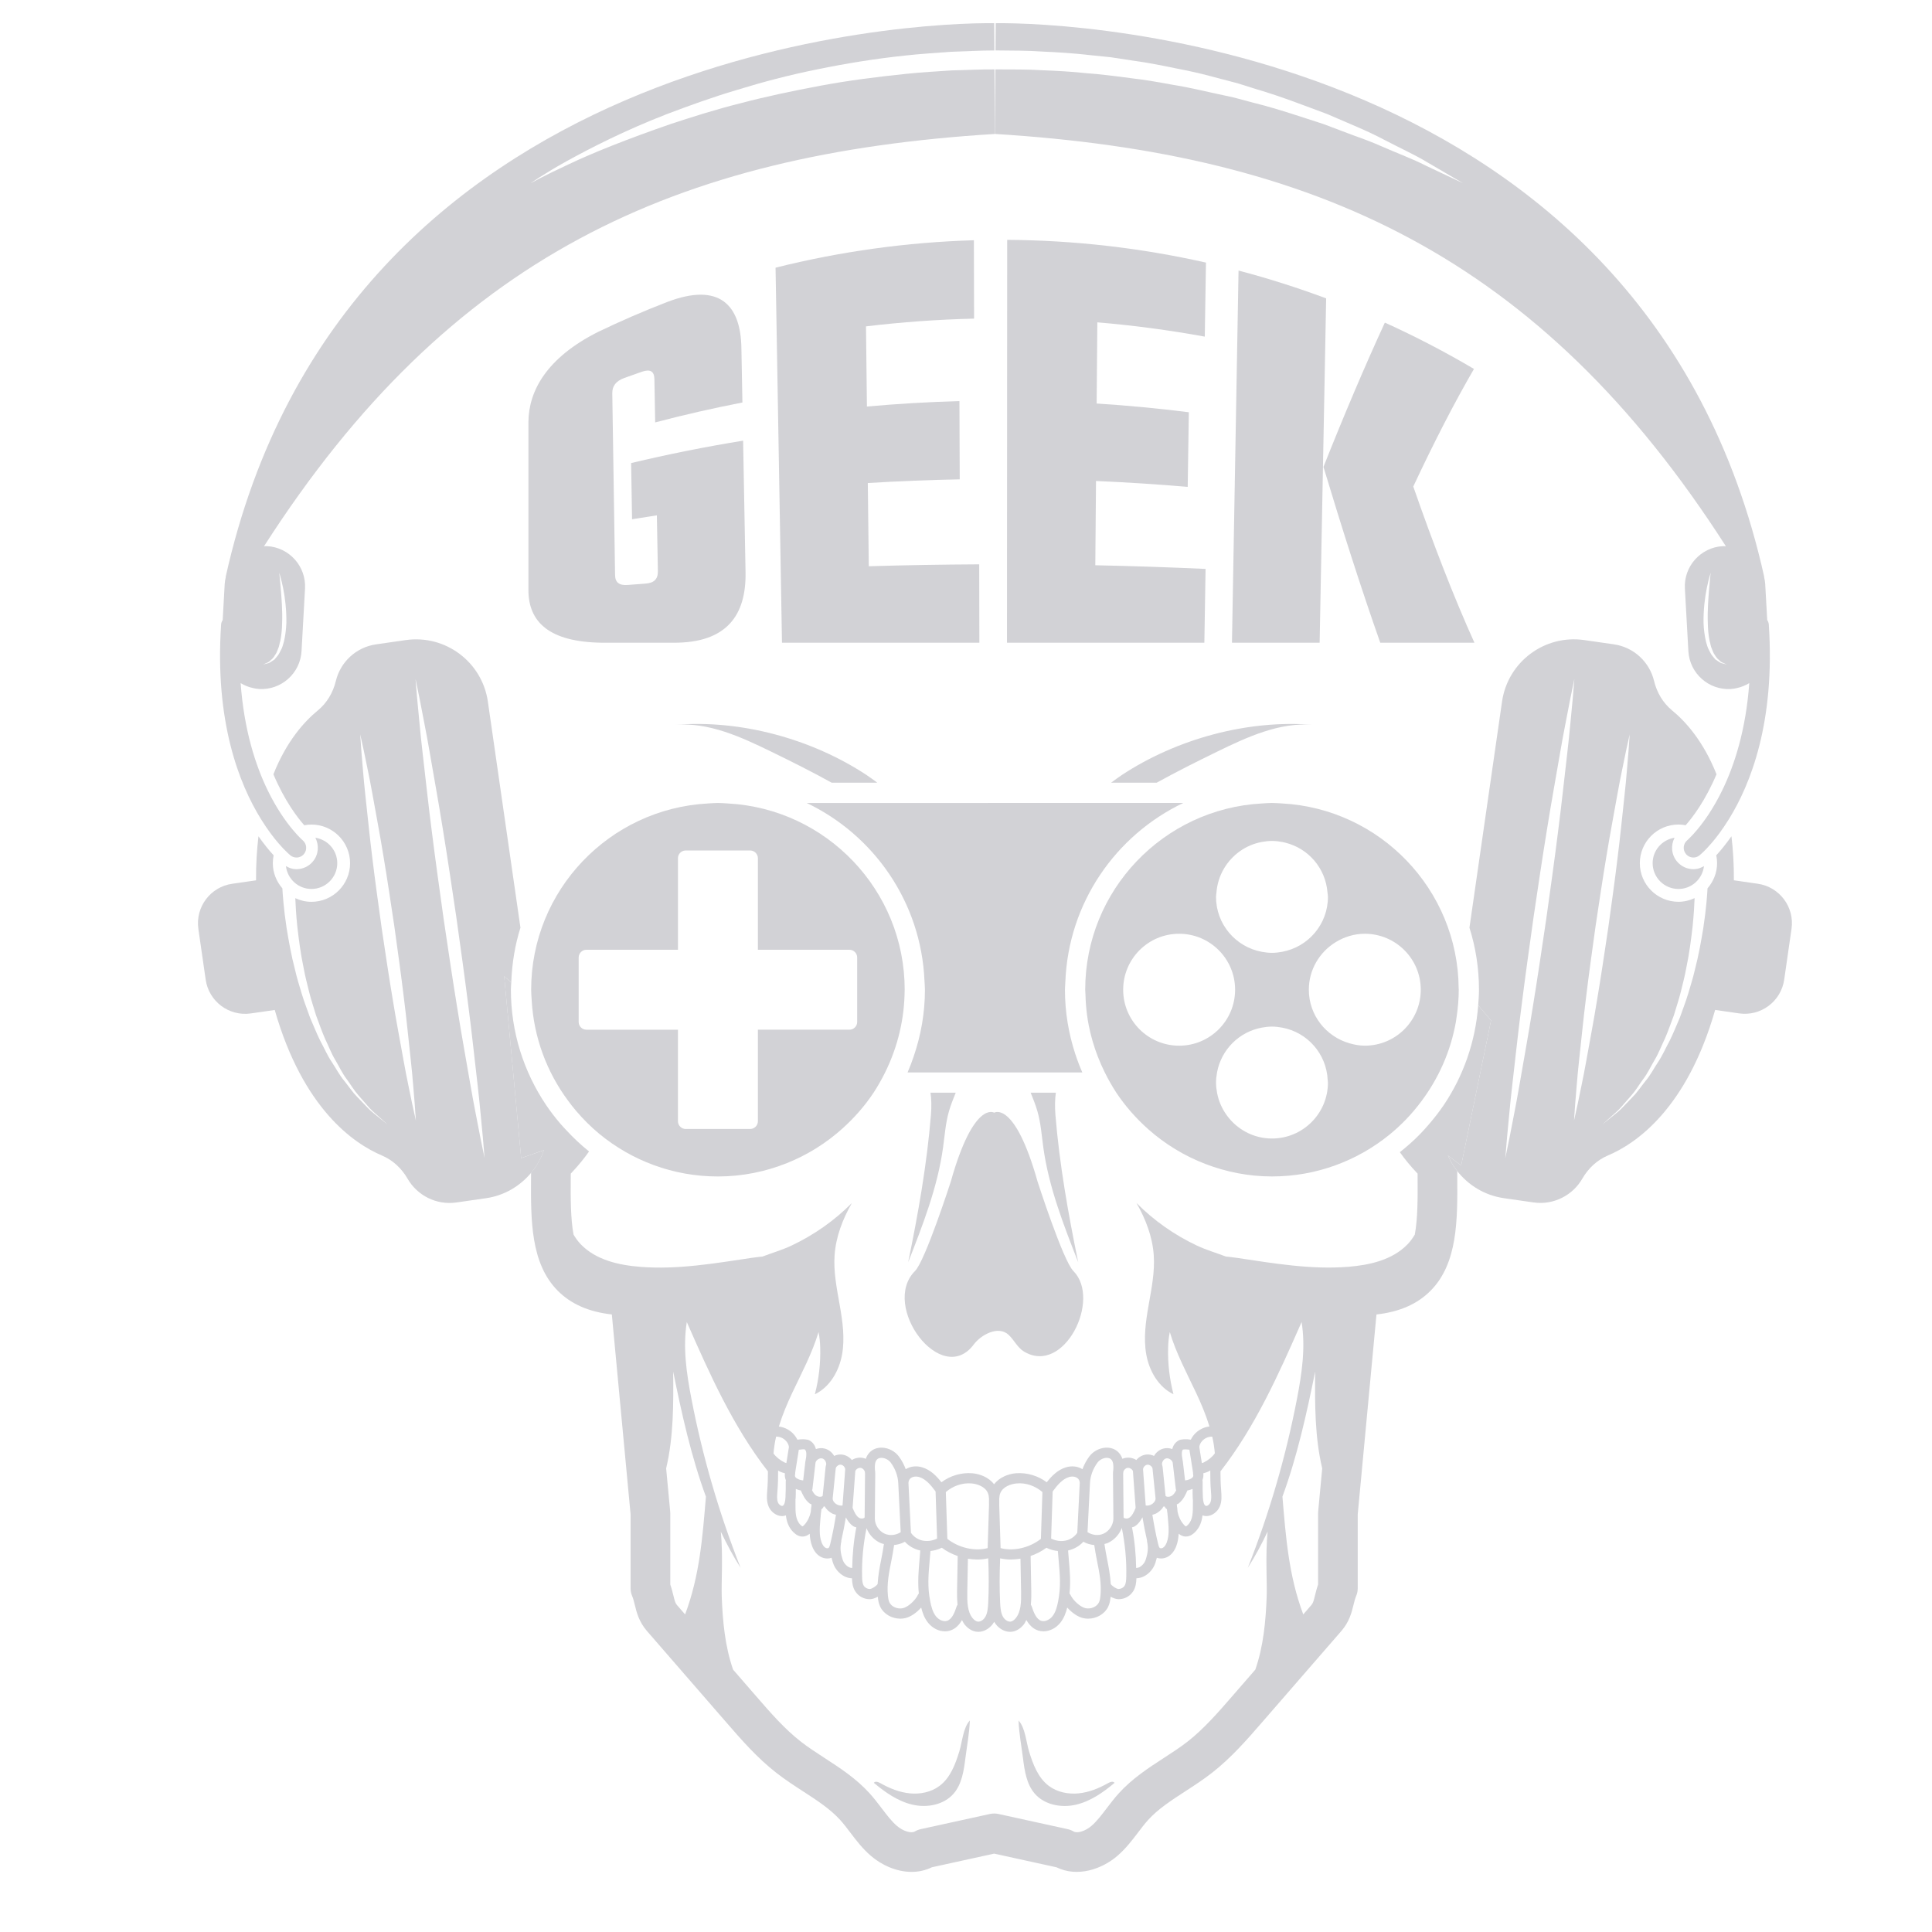 <?xml version="1.0" encoding="iso-8859-1"?>
<!-- Generator: Adobe Illustrator 24.0.1, SVG Export Plug-In . SVG Version: 6.00 Build 0)  -->
<svg version="1.1" id="objects" xmlns="http://www.w3.org/2000/svg" xmlns:xlink="http://www.w3.org/1999/xlink" x="0px" y="0px"
	 viewBox="0 0 150 150" style="enable-background:new 0 0 150 150;" xml:space="preserve">
<g>
	<g>
		<path style="fill:#D2D2D6;" d="M40.465,89.916l-1.32-14.123l0.551,0.486c0.051-1.475,0.286-2.904,0.711-4.253l-2.529-17.553
			c-0.444-3.082-3.303-5.221-6.385-4.776l-2.298,0.331c-1.567,0.226-2.769,1.388-3.119,2.839c-0.218,0.902-0.689,1.708-1.406,2.296
			c-1.021,0.838-2.42,2.367-3.443,4.955c0.866,2.041,1.84,3.33,2.398,3.957c0.181-0.034,0.366-0.056,0.556-0.056
			c1.653,0,2.999,1.345,2.999,2.999c0,1.654-1.345,2.999-2.999,2.999c-0.449,0-0.871-0.106-1.254-0.284
			c0.02,0.55,0.064,1.308,0.158,2.222c0.112,0.951,0.247,2.065,0.497,3.24c0.105,0.592,0.265,1.191,0.415,1.804
			c0.149,0.613,0.361,1.217,0.541,1.834c0.228,0.597,0.433,1.207,0.685,1.785c0.276,0.566,0.492,1.155,0.803,1.67
			c0.308,0.515,0.549,1.052,0.887,1.49c0.326,0.444,0.591,0.901,0.914,1.259c0.318,0.364,0.609,0.698,0.867,0.994
			c0.268,0.286,0.54,0.497,0.745,0.692c0.421,0.378,0.662,0.594,0.662,0.594s-0.251-0.204-0.69-0.561
			c-0.214-0.184-0.499-0.384-0.782-0.659c-0.274-0.285-0.583-0.607-0.921-0.959c-0.344-0.347-0.633-0.793-0.985-1.228
			c-0.364-0.429-0.633-0.958-0.972-1.467c-0.341-0.51-0.588-1.093-0.897-1.657c-0.284-0.576-0.522-1.184-0.784-1.783
			c-0.212-0.616-0.458-1.224-0.64-1.84c-0.183-0.616-0.376-1.22-0.511-1.817c-0.312-1.186-0.505-2.314-0.666-3.282
			c-0.234-1.535-0.308-2.68-0.329-3.092c-0.456-0.526-0.742-1.204-0.742-1.953c0-0.209,0.022-0.413,0.063-0.611
			c-0.324-0.35-0.735-0.848-1.178-1.477c-0.124,1.044-0.197,2.173-0.188,3.418l-1.856,0.268c-1.692,0.244-2.866,1.813-2.622,3.505
			l0.568,3.939c0.244,1.692,1.813,2.866,3.505,2.622l1.856-0.268c2.201,7.689,6.148,10.376,8.318,11.296
			c0.854,0.362,1.533,1.002,1.997,1.806c0.746,1.293,2.226,2.069,3.794,1.843l2.298-0.331c1.429-0.206,2.639-0.945,3.499-1.97
			c0.435-0.519,0.769-1.112,0.996-1.757l-0.62,0.216L40.465,89.916z M32.007,85.724c-0.158-0.814-0.424-1.971-0.671-3.37
			c-0.246-1.399-0.566-3.027-0.848-4.779c-0.295-1.751-0.572-3.624-0.852-5.496c-0.26-1.875-0.522-3.75-0.734-5.513
			c-0.222-1.761-0.376-3.413-0.536-4.824c-0.158-1.412-0.23-2.597-0.309-3.422c-0.058-0.829-0.09-1.302-0.09-1.302
			s0.102,0.463,0.281,1.275c0.158,0.814,0.423,1.971,0.67,3.37c0.246,1.399,0.564,3.027,0.848,4.779
			c0.295,1.751,0.572,3.624,0.853,5.496c0.26,1.875,0.523,3.75,0.735,5.513c0.224,1.761,0.376,3.413,0.536,4.824
			c0.159,1.412,0.23,2.597,0.308,3.422c0.057,0.829,0.09,1.302,0.09,1.302S32.186,86.535,32.007,85.724z M37.297,88.331
			c-0.186-1.012-0.493-2.451-0.789-4.188c-0.294-1.738-0.672-3.76-1.015-5.936c-0.356-2.174-0.698-4.498-1.043-6.822
			c-0.325-2.327-0.652-4.653-0.925-6.839c-0.283-2.184-0.494-4.231-0.702-5.981c-0.207-1.75-0.32-3.218-0.427-4.241
			c-0.086-1.026-0.135-1.612-0.135-1.612s0.118,0.576,0.326,1.585c0.186,1.012,0.492,2.451,0.788,4.188
			c0.295,1.738,0.67,3.761,1.015,5.936c0.356,2.174,0.698,4.498,1.044,6.822c0.325,2.327,0.654,4.653,0.926,6.839
			c0.285,2.184,0.494,4.231,0.702,5.981c0.207,1.75,0.319,3.218,0.426,4.241c0.086,1.026,0.135,1.612,0.135,1.612
			S37.505,89.339,37.297,88.331z"/>
		<path style="fill:#D2D2D6;" d="M23.017,67.483c-0.036,0-0.073-0.001-0.11-0.004c-0.254-0.017-0.489-0.109-0.707-0.235
			c0.115,0.996,0.954,1.775,1.981,1.775c1.105,0,2.004-0.899,2.004-2.004c0-1.002-0.741-1.826-1.702-1.973
			c0.304,0.577,0.255,1.305-0.184,1.836C23.983,67.263,23.51,67.483,23.017,67.483z"/>
		<path style="fill:#D2D2D6;" d="M73.9,5.465c-1.163,0.083-2.326,0.14-3.473,0.261c-2.294,0.235-4.55,0.52-6.712,0.926
			c-2.162,0.404-4.246,0.843-6.199,1.358c-1.961,0.49-3.782,1.073-5.459,1.624c-3.336,1.153-6.08,2.248-7.945,3.141
			c-1.877,0.867-2.91,1.449-2.91,1.449s0.965-0.692,2.781-1.703c1.817-1.002,4.463-2.37,7.792-3.663
			c1.669-0.629,3.487-1.297,5.451-1.878c1.957-0.603,4.049-1.158,6.243-1.598c2.191-0.451,4.477-0.824,6.816-1.07
			c1.168-0.132,2.353-0.199,3.539-0.292c1.124-0.03,2.251-0.104,3.38-0.102l-0.015-2.117C71.127,1.72,26.682,3.547,17.52,44.795
			l0.011,0.008c-0.042,0.177-0.075,0.357-0.086,0.544l-0.09,1.624l-0.03,0.535l-0.035,0.63c-0.066,0.105-0.115,0.219-0.123,0.346
			c-0.506,7.574,1.411,12.398,3.097,15.117c0.498,0.804,0.971,1.425,1.36,1.874c0.128,0.147,0.245,0.278,0.351,0.39
			c0.15,0.157,0.271,0.277,0.366,0.364c0.102,0.094,0.181,0.164,0.204,0.182c0.122,0.099,0.267,0.157,0.422,0.167h0.001
			c0.244,0.017,0.477-0.083,0.633-0.273c0.263-0.319,0.218-0.797-0.102-1.064c-0.004-0.003-0.034-0.029-0.081-0.074
			c-0.074-0.069-0.204-0.198-0.363-0.371c-0.099-0.107-0.209-0.234-0.333-0.382c-0.523-0.625-1.236-1.614-1.929-3.031
			c-0.952-1.949-1.844-4.697-2.11-8.344c0.151,0.092,0.309,0.17,0.476,0.235c0.152,0.06,0.308,0.111,0.471,0.146
			c0.16,0.035,0.321,0.068,0.489,0.077c1.722,0.096,3.196-1.222,3.292-2.944l0.271-4.857c0.096-1.722-1.222-3.196-2.945-3.292
			c-0.082-0.004-0.16,0.009-0.241,0.011C34.943,19.89,52.437,11.931,77.248,10.4l-0.035-5.011C76.107,5.378,75.002,5.444,73.9,5.465
			z M20.734,51.455c0.103-0.03,0.201-0.111,0.303-0.216c0.115-0.088,0.218-0.209,0.306-0.365c0.111-0.137,0.178-0.318,0.249-0.508
			c0.089-0.181,0.104-0.405,0.172-0.615c0.089-0.438,0.133-0.917,0.139-1.4c0.037-0.965-0.048-1.938-0.106-2.668
			c-0.059-0.731-0.118-1.22-0.118-1.22s0.153,0.469,0.302,1.193c0.148,0.724,0.268,1.708,0.253,2.704
			c-0.02,0.497-0.081,0.995-0.189,1.455c-0.074,0.226-0.114,0.452-0.229,0.644c-0.096,0.198-0.186,0.383-0.322,0.525
			c-0.061,0.074-0.119,0.144-0.175,0.212c-0.074,0.049-0.143,0.095-0.209,0.138c-0.126,0.092-0.241,0.157-0.354,0.172
			c-0.209,0.056-0.328,0.088-0.328,0.088S20.54,51.544,20.734,51.455z"/>
		<path style="fill:#D2D2D6;" d="M136.473,68.614l-1.856-0.268c0.009-1.245-0.063-2.374-0.188-3.418
			c-0.443,0.629-0.854,1.127-1.178,1.477c0.041,0.197,0.063,0.401,0.063,0.611c0,0.749-0.286,1.427-0.742,1.953
			c-0.021,0.412-0.094,1.556-0.329,3.092c-0.161,0.968-0.354,2.097-0.666,3.282c-0.136,0.597-0.328,1.202-0.511,1.817
			c-0.182,0.616-0.428,1.224-0.64,1.84c-0.262,0.599-0.5,1.207-0.784,1.783c-0.309,0.564-0.556,1.147-0.897,1.657
			c-0.339,0.509-0.608,1.038-0.972,1.467c-0.352,0.435-0.64,0.881-0.985,1.228c-0.337,0.351-0.647,0.673-0.921,0.959
			c-0.283,0.275-0.568,0.475-0.782,0.659c-0.439,0.357-0.69,0.561-0.69,0.561s0.241-0.216,0.662-0.594
			c0.205-0.194,0.477-0.405,0.745-0.692c0.258-0.296,0.549-0.63,0.867-0.994c0.323-0.358,0.588-0.816,0.914-1.259
			c0.338-0.438,0.579-0.975,0.887-1.49c0.311-0.515,0.527-1.104,0.803-1.67c0.252-0.578,0.456-1.188,0.685-1.785
			c0.179-0.616,0.392-1.221,0.541-1.834c0.15-0.613,0.31-1.211,0.415-1.804c0.25-1.174,0.385-2.288,0.497-3.24
			c0.094-0.914,0.137-1.672,0.158-2.222c-0.383,0.178-0.805,0.284-1.254,0.284c-1.653,0-2.999-1.345-2.999-2.999
			c0-1.653,1.345-2.999,2.999-2.999c0.19,0,0.376,0.022,0.556,0.056c0.558-0.627,1.532-1.916,2.398-3.957
			c-1.023-2.588-2.422-4.117-3.443-4.955c-0.717-0.588-1.188-1.395-1.406-2.296c-0.35-1.451-1.552-2.613-3.119-2.839l-2.298-0.331
			c-3.082-0.444-5.941,1.694-6.385,4.776l-2.53,17.553c0.479,1.521,0.739,3.139,0.739,4.816c0,0.408-0.031,0.807-0.061,1.207
			l0.998,1.18l-2.319,11.261l-0.362-0.273l-0.666-0.501c0.191,0.433,0.431,0.838,0.722,1.208c0.864,1.099,2.127,1.888,3.619,2.103
			l2.298,0.331c1.567,0.226,3.048-0.55,3.793-1.843c0.463-0.803,1.143-1.444,1.997-1.806c2.17-0.92,6.118-3.607,8.318-11.296
			l1.856,0.268c1.692,0.244,3.262-0.93,3.505-2.622l0.568-3.939C139.339,70.427,138.165,68.858,136.473,68.614z M122.099,54.324
			c-0.107,1.023-0.22,2.49-0.427,4.241c-0.208,1.75-0.419,3.797-0.702,5.981c-0.272,2.186-0.6,4.512-0.925,6.839
			c-0.345,2.324-0.687,4.648-1.043,6.822c-0.343,2.176-0.721,4.198-1.015,5.936c-0.295,1.738-0.602,3.177-0.789,4.188
			c-0.208,1.008-0.326,1.585-0.326,1.585s0.049-0.586,0.134-1.612c0.107-1.023,0.219-2.491,0.426-4.241
			c0.208-1.75,0.417-3.797,0.702-5.981c0.272-2.186,0.601-4.512,0.926-6.839c0.346-2.324,0.688-4.648,1.044-6.822
			c0.345-2.175,0.72-4.198,1.015-5.936c0.296-1.738,0.602-3.177,0.788-4.188c0.207-1.009,0.326-1.585,0.326-1.585
			S122.185,53.298,122.099,54.324z M123.16,82.354c-0.246,1.399-0.513,2.556-0.671,3.37c-0.179,0.811-0.282,1.274-0.282,1.274
			s0.033-0.473,0.09-1.302c0.078-0.826,0.149-2.011,0.308-3.422c0.159-1.412,0.312-3.063,0.535-4.824
			c0.211-1.763,0.475-3.638,0.735-5.513c0.281-1.872,0.558-3.745,0.853-5.496c0.284-1.752,0.603-3.38,0.848-4.779
			c0.247-1.399,0.512-2.556,0.67-3.37c0.179-0.811,0.281-1.275,0.281-1.275s-0.033,0.473-0.09,1.302
			c-0.078,0.826-0.151,2.011-0.309,3.422c-0.159,1.412-0.313,3.063-0.536,4.824c-0.211,1.763-0.474,3.638-0.734,5.513
			c-0.28,1.872-0.557,3.745-0.852,5.496C123.726,79.327,123.405,80.955,123.16,82.354z"/>
		<path style="fill:#D2D2D6;" d="M128.311,67.016c0,1.105,0.899,2.004,2.004,2.004c1.027,0,1.866-0.779,1.981-1.775
			c-0.218,0.126-0.453,0.218-0.707,0.235c-0.037,0.003-0.074,0.004-0.11,0.004c-0.493,0-0.966-0.221-1.282-0.605
			c-0.439-0.531-0.488-1.259-0.183-1.836C129.052,65.19,128.311,66.014,128.311,67.016z"/>
		<path style="fill:#D2D2D6;" d="M133.999,42.414c-0.081-0.002-0.159-0.015-0.241-0.011c-1.722,0.096-3.04,1.57-2.944,3.292
			l0.271,4.857c0.096,1.722,1.57,3.04,3.292,2.944c0.168-0.009,0.329-0.042,0.489-0.077c0.163-0.035,0.319-0.086,0.471-0.146
			c0.167-0.066,0.325-0.143,0.476-0.235c-0.265,3.647-1.157,6.395-2.11,8.344c-0.692,1.417-1.405,2.406-1.929,3.031
			c-0.124,0.148-0.234,0.275-0.333,0.382c-0.16,0.172-0.289,0.301-0.363,0.371c-0.048,0.045-0.079,0.072-0.083,0.075
			c-0.318,0.266-0.363,0.743-0.1,1.062c0.157,0.191,0.394,0.29,0.633,0.273h0.001c0.155-0.01,0.3-0.068,0.422-0.167
			c0.022-0.018,0.102-0.088,0.204-0.182c0.095-0.088,0.217-0.207,0.366-0.364c0.106-0.111,0.223-0.242,0.351-0.39
			c0.389-0.448,0.861-1.07,1.36-1.874c1.686-2.719,3.603-7.543,3.097-15.117c-0.009-0.127-0.057-0.241-0.123-0.346l-0.035-0.63
			l-0.03-0.534l-0.091-1.624c-0.011-0.187-0.044-0.367-0.086-0.544l0.011-0.008C127.814,3.547,83.369,1.72,77.308,1.802
			l-0.015,2.116c0.036,0,0.072-0.003,0.108-0.002c1.195,0.015,2.391,0.005,3.579,0.09c1.19,0.052,2.373,0.129,3.542,0.263
			c0.585,0.06,1.168,0.12,1.747,0.18c0.576,0.088,1.15,0.175,1.719,0.262c1.143,0.153,2.259,0.38,3.355,0.606
			c1.101,0.204,2.171,0.459,3.21,0.746c0.52,0.137,1.035,0.272,1.544,0.406c0.502,0.158,0.997,0.314,1.486,0.467
			c1.967,0.577,3.767,1.297,5.442,1.911c1.636,0.715,3.158,1.316,4.437,2.001c1.283,0.672,2.433,1.19,3.321,1.733
			c1.79,1.047,2.813,1.646,2.813,1.646s-1.07-0.506-2.943-1.39c-0.917-0.476-2.1-0.912-3.416-1.488
			c-0.656-0.293-1.372-0.563-2.132-0.831c-0.753-0.284-1.545-0.582-2.371-0.894c-1.683-0.536-3.486-1.17-5.448-1.655
			c-0.487-0.131-0.981-0.263-1.481-0.397c-0.506-0.11-1.018-0.221-1.536-0.334c-1.034-0.227-2.086-0.477-3.173-0.647
			c-1.081-0.198-2.18-0.397-3.305-0.522c-1.12-0.154-2.255-0.295-3.405-0.383c-1.147-0.123-2.307-0.19-3.473-0.233
			c-1.165-0.077-2.337-0.055-3.507-0.065c-0.042-0.001-0.083,0.002-0.125,0.002L77.248,10.4
			C102.059,11.931,119.553,19.89,133.999,42.414z M133.74,51.507c-0.113-0.016-0.228-0.08-0.354-0.172
			c-0.066-0.043-0.135-0.09-0.209-0.138c-0.055-0.067-0.114-0.138-0.175-0.212c-0.136-0.143-0.226-0.328-0.322-0.525
			c-0.115-0.192-0.155-0.418-0.229-0.644c-0.108-0.46-0.17-0.957-0.189-1.455c-0.015-0.996,0.105-1.979,0.253-2.704
			c0.149-0.725,0.302-1.193,0.302-1.193s-0.059,0.489-0.118,1.22c-0.058,0.73-0.143,1.702-0.106,2.668
			c0.006,0.482,0.049,0.962,0.139,1.4c0.068,0.21,0.082,0.435,0.172,0.615c0.071,0.19,0.139,0.371,0.249,0.508
			c0.088,0.156,0.19,0.278,0.306,0.365c0.102,0.105,0.201,0.186,0.303,0.216c0.195,0.088,0.306,0.139,0.306,0.139
			S133.949,51.562,133.74,51.507z"/>
	</g>
	<g>
		<path style="fill:#D2D2D6;" d="M75.608,104.378c0.542-0.729,1.894-1.497,2.702-0.74c0.426,0.399,0.679,0.98,1.176,1.285
			c3.111,1.906,6.056-4.035,3.845-6.248c-0.793-0.793-2.774-6.936-2.774-6.936c-1.784-6.342-3.369-5.351-3.369-5.351
			s-1.585-0.991-3.369,5.351c0,0-1.981,6.143-2.774,6.936C68.338,101.383,73.094,107.763,75.608,104.378z"/>
		<path style="fill:#D2D2D6;" d="M72.946,138.656c-0.649,0.488-1.501,0.66-2.309,0.58c-0.808-0.08-1.579-0.392-2.285-0.793
			c-0.162-0.092-0.398-0.175-0.507-0.024c0.888,0.745,1.871,1.433,3,1.695c1.13,0.262,2.438,0.018,3.196-0.86
			c0.639-0.739,0.788-1.77,0.911-2.74c0.123-0.97,0.312-1.963,0.347-2.936c-0.516,0.544-0.592,1.66-0.814,2.39
			C74.177,136.974,73.785,138.025,72.946,138.656z"/>
		<path style="fill:#D2D2D6;" d="M86.025,138.444c-0.707,0.401-1.477,0.713-2.285,0.793c-0.808,0.079-1.66-0.092-2.309-0.58
			c-0.839-0.631-1.232-1.682-1.538-2.686c-0.223-0.73-0.298-1.846-0.814-2.39c0.035,0.973,0.224,1.966,0.347,2.936
			c0.123,0.969,0.271,2,0.911,2.74c0.758,0.877,2.067,1.122,3.196,0.86c1.13-0.262,2.112-0.95,3-1.695
			C86.423,138.268,86.187,138.352,86.025,138.444z"/>
		<path style="fill:#D2D2D6;" d="M59.883,58.361c1.578,0.769,3.152,1.556,4.688,2.407h3.54c-0.277-0.203-0.55-0.41-0.836-0.599
			c-4.268-2.807-9.742-4.302-14.83-3.896C55.044,56.067,57.539,57.219,59.883,58.361z"/>
		<path style="fill:#D2D2D6;" d="M80.02,84.835c0.195,0.481,0.387,0.961,0.524,1.439c0.266,0.92,0.33,1.883,0.461,2.831
			c0.428,3.078,1.572,6.004,2.707,8.897c-0.774-3.763-1.457-7.605-1.769-11.438c-0.056-0.686-0.034-1.244,0.033-1.729H80.02z"/>
		<path style="fill:#D2D2D6;" d="M70.51,98.002c1.135-2.893,2.28-5.819,2.707-8.897c0.132-0.948,0.196-1.912,0.461-2.831
			c0.138-0.477,0.329-0.958,0.524-1.439h-1.958c0.068,0.485,0.089,1.043,0.033,1.729C71.967,90.397,71.283,94.239,70.51,98.002z"/>
		<path style="fill:#D2D2D6;" d="M94.493,58.361c2.344-1.143,4.839-2.295,7.438-2.087c-5.088-0.406-10.562,1.089-14.83,3.896
			c-0.286,0.188-0.559,0.396-0.836,0.599h3.54C91.341,59.918,92.915,59.131,94.493,58.361z"/>
		<path style="fill:#D2D2D6;" d="M113.446,90.489l2.319-11.261l-0.998-1.18c-0.213,2.843-1.155,5.485-2.659,7.727
			c-0.36,0.536-0.758,1.042-1.177,1.529c-0.225,0.262-0.455,0.519-0.697,0.766c-0.485,0.496-1.005,0.955-1.55,1.385
			c0.372,0.525,0.808,1.065,1.377,1.663l0.002,0.358c0.009,1.593,0.011,3.126-0.218,4.378c-0.159,0.264-0.336,0.518-0.556,0.746
			c-1.187,1.234-2.977,1.625-4.625,1.756c-2.889,0.229-5.779-0.27-8.646-0.697c-0.274-0.041-0.557-0.074-0.843-0.102
			c-0.741-0.284-1.523-0.508-2.257-0.854c-1.736-0.82-3.331-1.94-4.684-3.303c0.715,1.245,1.244,2.622,1.343,4.054
			c0.09,1.291-0.17,2.577-0.394,3.852c-0.224,1.275-0.414,2.584-0.186,3.858c0.228,1.274,0.944,2.526,2.111,3.086
			c-0.308-1.183-0.449-2.41-0.415-3.632c0.011-0.401,0.049-0.805,0.13-1.197c0.485,1.626,1.31,3.169,2.04,4.715
			c0.397,0.84,0.765,1.719,1.039,2.615c-0.245,0.03-0.49,0.106-0.716,0.24c-0.328,0.193-0.581,0.469-0.729,0.785
			c-0.349-0.061-0.767-0.042-0.935,0.052c-0.293,0.161-0.441,0.41-0.507,0.676c-0.229-0.082-0.47-0.096-0.696-0.034
			c-0.298,0.08-0.558,0.285-0.721,0.568c-0.185-0.087-0.392-0.129-0.602-0.106c-0.305,0.032-0.581,0.193-0.772,0.423
			c-0.25-0.155-0.556-0.22-0.851-0.164c-0.08,0.016-0.157,0.039-0.231,0.071c-0.056-0.167-0.142-0.325-0.272-0.469
			c-0.25-0.276-0.609-0.413-1.014-0.397c-0.499,0.025-0.992,0.289-1.287,0.689c-0.224,0.304-0.402,0.638-0.527,0.985
			c-0.362-0.231-0.841-0.284-1.295-0.142c-0.63,0.196-1.084,0.654-1.477,1.156c-0.68-0.51-1.546-0.767-2.396-0.7
			c-0.587,0.048-1.273,0.311-1.693,0.852c-0.421-0.54-1.106-0.804-1.694-0.852c-0.849-0.07-1.715,0.19-2.395,0.7
			c-0.393-0.503-0.848-0.96-1.477-1.156c-0.455-0.142-0.933-0.089-1.295,0.142c-0.125-0.347-0.303-0.681-0.527-0.984
			c-0.294-0.4-0.788-0.664-1.287-0.689c-0.409-0.016-0.764,0.121-1.014,0.397c-0.129,0.143-0.216,0.302-0.272,0.469
			c-0.074-0.031-0.15-0.055-0.23-0.071c-0.297-0.059-0.602,0.01-0.851,0.164c-0.191-0.231-0.467-0.391-0.772-0.423
			c-0.214-0.023-0.417,0.019-0.602,0.106c-0.164-0.283-0.423-0.488-0.721-0.568c-0.227-0.061-0.468-0.047-0.696,0.034
			c-0.067-0.265-0.215-0.514-0.507-0.676c-0.168-0.093-0.588-0.111-0.935-0.052c-0.148-0.316-0.402-0.592-0.729-0.785
			c-0.224-0.131-0.465-0.206-0.706-0.237c0.274-0.897,0.643-1.777,1.04-2.617c0.73-1.546,1.555-3.089,2.04-4.715
			c0.081,0.392,0.119,0.796,0.13,1.197c0.034,1.222-0.106,2.449-0.415,3.632c1.167-0.56,1.883-1.811,2.112-3.086
			c0.228-1.274,0.039-2.583-0.186-3.858c-0.224-1.275-0.484-2.561-0.394-3.852c0.099-1.433,0.629-2.809,1.343-4.054
			c-1.352,1.363-2.948,2.483-4.684,3.303c-0.734,0.347-1.516,0.57-2.257,0.854c-0.286,0.028-0.569,0.062-0.843,0.102
			c-2.867,0.427-5.757,0.926-8.646,0.697c-1.647-0.13-3.438-0.522-4.625-1.756c-0.219-0.228-0.396-0.481-0.556-0.746
			c-0.229-1.253-0.228-2.786-0.218-4.379l0.002-0.357c0.59-0.62,1.04-1.178,1.42-1.721c-0.635-0.507-1.225-1.065-1.776-1.661
			c-0.157-0.17-0.317-0.337-0.467-0.513c-0.393-0.463-0.765-0.943-1.104-1.449c-1.716-2.557-2.721-5.63-2.721-8.934
			c0-0.19,0.022-0.374,0.028-0.563l-0.551-0.486l1.32,14.123l1.146-0.4l0.62-0.216c-0.226,0.645-0.561,1.238-0.996,1.757l-0.002,0.4
			c-0.019,3.26-0.04,6.631,2.075,8.758c1.027,1.033,2.408,1.64,4.198,1.84l1.455,15.518v5.741c0,0.208,0.042,0.414,0.124,0.606
			c0.086,0.201,0.14,0.421,0.202,0.677c0.143,0.586,0.321,1.314,0.944,2.033l6.158,7.091c1.176,1.355,2.394,2.756,3.889,3.923
			c0.675,0.527,1.381,0.985,2.063,1.428c1.09,0.708,2.12,1.376,2.897,2.234c0.275,0.304,0.522,0.633,0.771,0.96
			c0.467,0.616,0.95,1.252,1.603,1.816c0.832,0.72,1.991,1.251,3.166,1.251c0.53,0,1.064-0.108,1.571-0.357l4.839-1.061l4.839,1.061
			c1.633,0.798,3.531,0.15,4.737-0.894c0.652-0.565,1.135-1.2,1.602-1.814c0.249-0.328,0.497-0.657,0.773-0.962
			c0.777-0.859,1.807-1.527,2.897-2.235c0.683-0.443,1.388-0.901,2.064-1.428c1.497-1.168,2.713-2.568,3.889-3.923l6.158-7.091
			c0.623-0.717,0.8-1.446,0.943-2.031c0.062-0.255,0.116-0.476,0.202-0.677c0.082-0.192,0.125-0.398,0.125-0.606v-5.741
			l1.455-15.518c1.79-0.2,3.172-0.808,4.198-1.84c2.114-2.127,2.094-5.497,2.075-8.757l-0.002-0.534
			c-0.291-0.37-0.53-0.776-0.722-1.208l0.666,0.501L113.446,90.489z M94.019,115.803c0.026,0.319,0.05,0.62-0.048,0.855
			c-0.07,0.166-0.252,0.299-0.363,0.252c-0.12-0.048-0.199-0.286-0.216-0.654c-0.02-0.418-0.027-0.839-0.02-1.258
			c0-0.029-0.01-0.055-0.015-0.082c0.06-0.158,0.093-0.329,0.067-0.531c0.019-0.005,0.039-0.011,0.057-0.016
			c0.109-0.03,0.224-0.064,0.335-0.119c0.05-0.025,0.099-0.054,0.149-0.082C93.962,114.704,93.974,115.244,94.019,115.803z
			 M92.616,116.683c0.004,0.734,0.008,1.314-0.392,1.711c-0.105,0.103-0.152,0.111-0.152,0.112
			c-0.002-0.001-0.054-0.012-0.163-0.135c-0.245-0.278-0.405-0.621-0.481-0.983l-0.03-0.343c-0.001-0.016-0.012-0.036-0.015-0.053
			c-0.001-0.043-0.009-0.086-0.007-0.129c0.001-0.023-0.008-0.043-0.01-0.065c0.041-0.025,0.093-0.032,0.131-0.061
			c0.367-0.279,0.536-0.662,0.685-0.998l0.009-0.02c0.132-0.02,0.267-0.071,0.4-0.121c0.003,0.232,0,0.464,0.011,0.696
			c0.002,0.042,0.009,0.115,0.015,0.179L92.616,116.683z M90.684,117.981c0.051,0.578,0.109,1.232-0.099,1.775
			c-0.052,0.137-0.145,0.319-0.288,0.408c-0.093,0.057-0.208,0.055-0.253,0.018c-0.067-0.056-0.108-0.23-0.133-0.334
			c-0.178-0.737-0.32-1.491-0.441-2.242c0.097-0.029,0.194-0.048,0.288-0.097c0.254-0.136,0.455-0.33,0.584-0.554
			c0.032,0.01,0.064,0.017,0.097,0.024c0.003,0.008,0.002,0.016,0.005,0.024c0.033,0.078,0.091,0.135,0.158,0.177
			c0.009,0.106,0.018,0.211,0.038,0.315L90.684,117.981z M89.057,119.674c0.104,0.493,0.075,0.868-0.11,1.431
			c-0.079,0.24-0.272,0.466-0.491,0.576c-0.064,0.031-0.152,0.052-0.246,0.057c-0.016-1.06-0.115-2.117-0.321-3.157
			c0.071-0.027,0.151-0.036,0.214-0.076c0.282-0.181,0.459-0.444,0.598-0.706c0.099,0.605,0.22,1.208,0.355,1.805
			C89.057,119.628,89.052,119.65,89.057,119.674z M87.443,122.428c-0.006,0.252-0.021,0.513-0.129,0.689
			c-0.095,0.155-0.28,0.246-0.472,0.251c-0.173-0.008-0.502-0.222-0.605-0.385c-0.038-0.674-0.159-1.317-0.285-1.943
			c-0.076-0.377-0.145-0.767-0.204-1.164c0.084-0.025,0.171-0.041,0.252-0.076c0.505-0.225,0.898-0.655,1.095-1.163
			c0.001,0,0.002,0,0.004,0C87.352,119.883,87.476,121.156,87.443,122.428z M85.175,121.196c0.184,0.913,0.356,1.775,0.262,2.715
			c-0.016,0.161-0.043,0.347-0.115,0.497c-0.163,0.338-0.619,0.536-1.031,0.454c-0.397-0.081-0.971-0.587-1.183-1.042
			c-0.017-0.037-0.044-0.067-0.07-0.096c0.093-0.902,0.029-1.703-0.055-2.657c-0.019-0.217-0.039-0.45-0.058-0.688
			c0.001,0,0.003,0,0.004-0.001c0.464-0.104,0.872-0.34,1.182-0.676c0.259,0.146,0.55,0.227,0.846,0.255
			C85.02,120.38,85.094,120.795,85.175,121.196z M82.193,121.137c0.105,1.195,0.181,2.058-0.04,3.192
			c-0.082,0.417-0.193,0.848-0.448,1.165c-0.196,0.244-0.558,0.439-0.854,0.348c-0.378-0.117-0.587-0.615-0.755-1.135
			c-0.014-0.042-0.038-0.077-0.063-0.111c0.038-0.373,0.042-0.735,0.036-1.03l-0.052-2.759c0.438-0.154,0.858-0.364,1.225-0.639
			c0.281,0.139,0.584,0.221,0.89,0.252C82.153,120.669,82.174,120.911,82.193,121.137z M79.277,123.58
			c0.015,0.794-0.005,1.549-0.413,2.052c-0.121,0.149-0.257,0.244-0.384,0.266c-0.239,0.045-0.499-0.168-0.618-0.39
			c-0.16-0.295-0.192-0.674-0.212-1.069c-0.054-1.063-0.048-2.211,0.001-3.45c0.264,0.056,0.534,0.093,0.815,0.093
			c0.252,0,0.508-0.025,0.763-0.068L79.277,123.58z M76.725,124.439c-0.02,0.395-0.051,0.774-0.211,1.069
			c-0.119,0.222-0.374,0.436-0.618,0.39c-0.127-0.022-0.263-0.117-0.384-0.266c-0.407-0.503-0.427-1.257-0.412-2.053l0.048-2.562
			c0.251,0.042,0.504,0.065,0.753,0.065c0.284,0,0.558-0.038,0.825-0.096C76.773,122.222,76.78,123.369,76.725,124.439z
			 M74.343,124.593c-0.025,0.034-0.049,0.07-0.063,0.112c-0.169,0.521-0.377,1.019-0.755,1.136c-0.305,0.096-0.66-0.104-0.855-0.348
			c-0.256-0.318-0.37-0.767-0.448-1.165c-0.222-1.133-0.146-1.996-0.041-3.19c0.02-0.227,0.041-0.469,0.06-0.719
			c0.303-0.032,0.602-0.115,0.88-0.252c0.37,0.277,0.793,0.489,1.235,0.643l-0.051,2.755C74.3,123.917,74.311,124.26,74.343,124.593
			z M68.424,121.04c-0.126,0.626-0.246,1.268-0.285,1.942c-0.103,0.163-0.432,0.377-0.605,0.385
			c-0.177,0.007-0.376-0.095-0.472-0.251c-0.107-0.175-0.122-0.426-0.129-0.689c-0.032-1.268,0.091-2.538,0.343-3.78
			c0.2,0.503,0.589,0.929,1.09,1.152c0.084,0.037,0.174,0.054,0.262,0.08C68.569,120.275,68.5,120.664,68.424,121.04z
			 M66.165,121.739c-0.093-0.005-0.181-0.026-0.245-0.058c-0.219-0.11-0.413-0.336-0.491-0.576c-0.186-0.564-0.214-0.939-0.11-1.431
			c0.005-0.024,0-0.047,0.001-0.071c0.134-0.594,0.254-1.192,0.352-1.792c0.138,0.259,0.313,0.516,0.59,0.694
			c0.066,0.042,0.149,0.052,0.223,0.079C66.28,119.624,66.181,120.68,66.165,121.739z M62.307,118.505
			c-0.002,0-0.05-0.008-0.154-0.111c-0.401-0.397-0.397-0.977-0.393-1.711l0.001-0.227c0-0.007-0.004-0.013-0.004-0.019
			c0.005-0.049,0.016-0.09,0.019-0.142c0.011-0.231,0.008-0.462,0.011-0.693c0.13,0.047,0.261,0.098,0.389,0.117l0.009,0.02
			c0.149,0.337,0.318,0.719,0.684,0.998c0.041,0.031,0.096,0.04,0.141,0.066c-0.002,0.021-0.01,0.039-0.01,0.061
			c0.002,0.043-0.006,0.086-0.007,0.129c-0.003,0.017-0.014,0.036-0.015,0.053l-0.03,0.344c-0.076,0.361-0.237,0.704-0.481,0.982
			C62.358,118.494,62.306,118.504,62.307,118.505z M60.361,115.756c0.042-0.524,0.054-1.053,0.051-1.581
			c0.046,0.025,0.092,0.053,0.138,0.076c0.11,0.055,0.226,0.089,0.335,0.119c0.018,0.005,0.039,0.011,0.058,0.016
			c-0.033,0.194,0.005,0.374,0.074,0.544c-0.004,0.023-0.013,0.044-0.013,0.068c0.006,0.42,0,0.839-0.02,1.259
			c-0.017,0.367-0.096,0.606-0.217,0.654c-0.103,0.044-0.294-0.089-0.363-0.252C60.306,116.421,60.331,116.118,60.361,115.756z
			 M63.692,117.981l0.044-0.491c0.02-0.103,0.029-0.206,0.037-0.311c0.067-0.041,0.125-0.1,0.158-0.178
			c0.004-0.009,0.002-0.018,0.006-0.027c0.029-0.006,0.058-0.013,0.086-0.021c0.129,0.225,0.33,0.418,0.584,0.554
			c0.097,0.052,0.198,0.071,0.298,0.1c-0.12,0.749-0.262,1.502-0.44,2.24c-0.025,0.104-0.068,0.278-0.134,0.334
			c-0.045,0.036-0.16,0.039-0.253-0.018c-0.143-0.088-0.235-0.27-0.287-0.408C63.584,119.215,63.641,118.56,63.692,117.981z
			 M69.202,121.196c0.081-0.402,0.155-0.817,0.217-1.241c0.292-0.029,0.579-0.109,0.835-0.253c0.31,0.337,0.719,0.573,1.183,0.676
			c0.005,0.001,0.01,0.001,0.014,0.002c-0.019,0.238-0.038,0.471-0.058,0.689c-0.084,0.953-0.147,1.754-0.055,2.655
			c-0.026,0.029-0.053,0.058-0.071,0.096c-0.211,0.455-0.786,0.961-1.181,1.041c-0.418,0.084-0.87-0.115-1.032-0.453
			c-0.072-0.151-0.098-0.336-0.115-0.498C68.845,122.971,69.018,122.109,69.202,121.196z M93.589,111.673
			c0.172-0.101,0.354-0.133,0.53-0.131c0.099,0.429,0.163,0.86,0.201,1.293c-0.188,0.273-0.511,0.535-0.856,0.707
			c-0.05,0.025-0.102,0.037-0.153,0.051l-0.198-1.249C93.147,112.081,93.319,111.832,93.589,111.673z M91.852,112.543
			c0.09-0.02,0.338-0.012,0.494,0.015l0.278,1.751c0,0.063,0.002,0.128,0.016,0.203c0.015,0.076,0.002,0.129-0.043,0.184
			c-0.114,0.137-0.375,0.223-0.589,0.242l-0.172-1.469c0-0.003-0.002-0.005-0.002-0.008c0-0.003,0.001-0.005,0-0.008
			c-0.005-0.032-0.011-0.066-0.02-0.097C91.72,112.887,91.749,112.607,91.852,112.543z M90.273,113.457
			c0.057-0.113,0.152-0.196,0.252-0.223c0.101-0.028,0.225-0.001,0.33,0.068c0.092,0.06,0.159,0.144,0.186,0.233
			c0.003,0.016,0.006,0.03,0.01,0.044l0.24,2.051c0.003,0.025,0.025,0.039,0.032,0.062c-0.083,0.164-0.173,0.312-0.307,0.413
			c-0.11,0.084-0.275,0.123-0.41,0.098c-0.055-0.01-0.083-0.039-0.113-0.067l-0.228-2.241c-0.001-0.01-0.007-0.017-0.008-0.026
			c-0.001-0.005,0.003-0.008,0.002-0.013c-0.009-0.046-0.022-0.09-0.036-0.134C90.211,113.639,90.228,113.544,90.273,113.457z
			 M89.079,113.719c0.149-0.019,0.316,0.09,0.381,0.229c0.005,0.022,0.014,0.043,0.021,0.065l0.236,2.321
			c0.007,0.217-0.174,0.392-0.331,0.476c-0.117,0.063-0.283,0.109-0.434,0.075l-0.206-2.794
			C88.746,113.917,88.907,113.737,89.079,113.719z M87.218,114.262c0.043-0.14,0.167-0.268,0.306-0.294
			c0.168-0.03,0.365,0.081,0.435,0.24l0.211,2.862c-0.137,0.335-0.274,0.626-0.496,0.769c-0.096,0.062-0.248,0.078-0.362,0.035
			c-0.044-0.016-0.064-0.04-0.078-0.066l-0.031-3.397C87.209,114.361,87.214,114.312,87.218,114.262z M84.626,115.144
			c0.024-0.548,0.232-1.113,0.584-1.59c0.153-0.207,0.429-0.355,0.689-0.368c0.111-0.004,0.274,0.013,0.386,0.137
			c0.162,0.179,0.173,0.494,0.149,0.809c-0.017,0.081-0.022,0.164-0.02,0.248c0,0.005-0.003,0.009-0.003,0.014l0.032,3.507
			c-0.004,0.491-0.319,0.973-0.767,1.173c-0.396,0.177-0.878,0.118-1.241-0.119l0.19-3.81c0-0.001,0-0.001,0-0.001
			S84.626,115.144,84.626,115.144z M82.985,114.683c0.239-0.076,0.491-0.048,0.656,0.07c0.123,0.087,0.186,0.215,0.191,0.381
			l-0.193,3.873c-0.209,0.299-0.514,0.516-0.883,0.599c-0.38,0.086-0.787,0.025-1.147-0.151l0.119-3.658
			C82.086,115.31,82.478,114.84,82.985,114.683z M77.668,115.914c0.205-0.488,0.813-0.704,1.272-0.741
			c0.714-0.065,1.447,0.196,1.993,0.67l-0.118,3.634c-0.884,0.695-2.131,0.988-3.129,0.717l-0.106-3.359
			c0.005-0.144,0.006-0.303-0.001-0.467C77.587,116.206,77.611,116.051,77.668,115.914z M75.426,115.173
			c0.459,0.037,1.067,0.253,1.272,0.741c0.057,0.136,0.081,0.291,0.09,0.452c-0.007,0.165-0.005,0.325-0.001,0.47l-0.106,3.358
			c-0.999,0.271-2.246-0.022-3.129-0.717l-0.118-3.634C73.978,115.37,74.707,115.113,75.426,115.173z M70.724,114.752
			c0.165-0.118,0.417-0.145,0.656-0.07c0.507,0.158,0.9,0.628,1.258,1.114l0.118,3.658c-0.359,0.176-0.764,0.236-1.147,0.151
			c-0.369-0.083-0.674-0.301-0.884-0.599l-0.193-3.873C70.538,114.968,70.601,114.84,70.724,114.752z M68.081,113.324
			c0.112-0.125,0.272-0.142,0.386-0.137c0.259,0.013,0.536,0.161,0.689,0.368c0.352,0.477,0.559,1.042,0.584,1.59c0,0,0,0,0,0
			c0,0.001,0,0.002,0,0.002l0.19,3.81c-0.362,0.237-0.845,0.296-1.241,0.119c-0.448-0.2-0.763-0.682-0.767-1.173l0.032-3.507
			c0-0.005-0.003-0.009-0.003-0.014c0.001-0.084-0.003-0.167-0.02-0.248C67.908,113.817,67.919,113.503,68.081,113.324z
			 M66.841,113.968c0.139,0.026,0.263,0.154,0.306,0.294c0.004,0.05,0.009,0.099,0.014,0.148l-0.031,3.397
			c-0.014,0.026-0.034,0.05-0.078,0.066c-0.113,0.043-0.265,0.028-0.362-0.035c-0.221-0.142-0.358-0.433-0.495-0.769l0.211-2.862
			C66.476,114.05,66.67,113.936,66.841,113.968z M65.286,113.719c0.172,0.018,0.334,0.198,0.334,0.371l-0.206,2.794
			c-0.15,0.033-0.317-0.012-0.434-0.075c-0.157-0.084-0.338-0.259-0.331-0.476l0.236-2.321c0.007-0.022,0.015-0.043,0.021-0.065
			C64.97,113.809,65.137,113.7,65.286,113.719z M63.51,113.301c0.106-0.069,0.227-0.096,0.33-0.068
			c0.101,0.027,0.195,0.11,0.252,0.223c0.044,0.087,0.062,0.182,0.05,0.265c-0.015,0.043-0.027,0.088-0.036,0.134
			c-0.001,0.005,0.003,0.009,0.002,0.013c-0.002,0.009-0.007,0.017-0.008,0.026l-0.228,2.241c-0.03,0.028-0.058,0.056-0.113,0.067
			c-0.137,0.026-0.299-0.014-0.41-0.098c-0.133-0.101-0.223-0.249-0.306-0.413c0.007-0.023,0.029-0.037,0.032-0.062l0.239-2.052
			c0.003-0.014,0.006-0.028,0.01-0.044C63.352,113.446,63.418,113.362,63.51,113.301z M62.459,112.521
			c0.154,0.085,0.186,0.366,0.092,0.836c-0.008,0.032-0.015,0.065-0.02,0.097c0,0.003,0.001,0.005,0,0.008
			c0,0.003-0.002,0.005-0.002,0.008l-0.172,1.469c-0.214-0.019-0.475-0.105-0.589-0.242c-0.045-0.055-0.058-0.108-0.043-0.184
			c0.014-0.075,0.017-0.14,0.016-0.203l0.278-1.752C62.174,112.53,62.41,112.518,62.459,112.521z M60.776,111.673
			c0.27,0.159,0.443,0.408,0.476,0.669l-0.198,1.249c-0.051-0.014-0.103-0.026-0.152-0.051c-0.34-0.168-0.658-0.426-0.847-0.694
			c0.037-0.437,0.102-0.874,0.203-1.308C60.43,111.54,60.607,111.573,60.776,111.673z M52.28,123.868
			c-0.059-0.242-0.129-0.528-0.239-0.84v-5.526c0-0.048-0.002-0.096-0.007-0.143l-0.315-3.355c0.577-2.427,0.572-4.998,0.547-7.512
			c0.665,3.272,1.394,6.583,2.542,9.708c-0.266,3.168-0.483,6.118-1.616,9.144l-0.636-0.732
			C52.434,124.469,52.386,124.304,52.28,123.868z M92.204,135.216c-0.57,0.445-1.19,0.847-1.846,1.273
			c-1.208,0.784-2.456,1.595-3.503,2.751c-0.335,0.37-0.639,0.768-0.942,1.166c-0.388,0.511-0.755,0.994-1.164,1.349
			c-0.471,0.408-1.112,0.611-1.399,0.439c-0.141-0.083-0.295-0.144-0.455-0.179l-5.376-1.179c-0.217-0.048-0.443-0.048-0.66,0
			l-5.376,1.179c-0.161,0.035-0.315,0.096-0.456,0.18c-0.288,0.172-0.928-0.032-1.399-0.44c-0.41-0.355-0.777-0.838-1.166-1.35
			c-0.302-0.398-0.606-0.795-0.94-1.165c-1.046-1.156-2.296-1.967-3.503-2.751c-0.656-0.426-1.276-0.828-1.846-1.273
			c-1.26-0.983-2.328-2.212-3.458-3.514l-1.797-2.07c-0.628-1.793-0.815-3.783-0.883-5.702c-0.038-1.083,0.108-3.183-0.071-5.013
			c0.459,0.961,0.956,1.904,1.536,2.806c-1.675-4.244-2.956-8.644-3.819-13.124c-0.378-1.963-0.677-3.981-0.358-5.955
			c1.774,4.037,3.594,8.123,6.298,11.592c0,0.491-0.012,0.987-0.053,1.496c-0.031,0.383-0.067,0.817,0.107,1.232
			c0.172,0.411,0.598,0.747,1.051,0.747c0.096,0,0.193-0.023,0.289-0.056c0.06,0.473,0.2,0.925,0.58,1.302
			c0.231,0.229,0.463,0.341,0.711,0.341c0.004,0,0.007,0,0.011,0c0.234-0.004,0.415-0.11,0.547-0.217
			c0.018,0.32,0.066,0.643,0.186,0.958c0.139,0.366,0.345,0.635,0.612,0.8c0.177,0.109,0.376,0.164,0.571,0.164
			c0.113,0,0.224-0.019,0.328-0.055c0.032,0.135,0.071,0.269,0.116,0.406c0.146,0.443,0.479,0.831,0.889,1.037
			c0.188,0.094,0.385,0.14,0.58,0.147c0.013,0.334,0.05,0.681,0.243,0.994c0.237,0.387,0.674,0.63,1.126,0.63
			c0.02,0,0.039-0.001,0.058-0.002c0.183-0.008,0.385-0.086,0.579-0.189c0.001,0.007,0,0.013,0.001,0.02
			c0.023,0.23,0.063,0.5,0.188,0.761c0.27,0.562,0.901,0.922,1.557,0.922c0.116,0,0.232-0.011,0.348-0.035
			c0.462-0.094,0.922-0.438,1.275-0.827c0.099,0.403,0.249,0.825,0.535,1.179c0.341,0.424,0.834,0.667,1.311,0.667
			c0.134,0,0.267-0.02,0.395-0.059c0.439-0.136,0.728-0.469,0.927-0.818c0.065,0.119,0.12,0.241,0.208,0.351
			c0.245,0.301,0.543,0.49,0.861,0.547c0.065,0.011,0.131,0.017,0.197,0.017c0.48-0.001,0.961-0.301,1.234-0.779
			c0.273,0.477,0.754,0.779,1.234,0.778c0.066,0,0.132-0.005,0.197-0.017c0.319-0.057,0.617-0.246,0.861-0.548
			c0.089-0.11,0.139-0.237,0.204-0.357c0.199,0.351,0.489,0.687,0.932,0.825c0.128,0.039,0.26,0.059,0.395,0.059
			c0.477,0,0.97-0.242,1.311-0.667c0.285-0.354,0.436-0.776,0.535-1.179c0.353,0.389,0.813,0.734,1.276,0.828
			c0.115,0.023,0.231,0.034,0.347,0.034c0.655,0,1.286-0.359,1.555-0.921c0.126-0.261,0.167-0.532,0.189-0.762
			c0.001-0.007,0-0.013,0.001-0.02c0.195,0.103,0.397,0.18,0.579,0.189c0.02,0.001,0.039,0.002,0.058,0.002
			c0.452,0,0.888-0.242,1.126-0.629c0.193-0.315,0.23-0.672,0.242-0.995c0.195-0.007,0.393-0.053,0.581-0.148
			c0.41-0.206,0.742-0.593,0.888-1.037c0.045-0.137,0.083-0.271,0.116-0.406c0.104,0.036,0.215,0.055,0.328,0.055
			c0.194-0.001,0.394-0.054,0.571-0.164c0.267-0.165,0.473-0.434,0.612-0.8c0.119-0.313,0.166-0.639,0.184-0.959
			c0.133,0.107,0.315,0.215,0.55,0.218c0.003,0,0.006,0,0.01,0c0.366,0,0.625-0.256,0.711-0.341c0.38-0.376,0.521-0.828,0.58-1.301
			c0.096,0.032,0.193,0.056,0.289,0.056c0.454,0,0.88-0.336,1.052-0.747c0.173-0.413,0.138-0.845,0.104-1.272
			c-0.039-0.483-0.051-0.969-0.051-1.456c2.705-3.47,4.525-7.555,6.299-11.593c0.319,1.973,0.021,3.992-0.357,5.955
			c-0.863,4.48-2.144,8.88-3.819,13.124c0.58-0.902,1.077-1.845,1.536-2.806c-0.179,1.831-0.032,3.931-0.071,5.013
			c-0.068,1.919-0.255,3.91-0.883,5.702l-1.797,2.069C94.582,132.945,93.465,134.231,92.204,135.216z M102.342,117.358
			c-0.004,0.048-0.006,0.095-0.006,0.143v5.526c-0.11,0.312-0.18,0.599-0.239,0.841c-0.106,0.436-0.154,0.601-0.277,0.742
			l-0.636,0.733c-1.132-3.027-1.349-5.976-1.616-9.144c1.148-3.125,1.877-6.436,2.541-9.708c-0.025,2.514-0.03,5.085,0.547,7.513
			L102.342,117.358z"/>
		<path style="fill:#D2D2D6;" d="M62.627,62.341c5.224,2.492,8.89,7.711,9.15,13.811c0.01,0.23,0.035,0.456,0.035,0.689
			c0,1.823-0.319,3.568-0.881,5.203c-0.142,0.413-0.293,0.822-0.467,1.219h1.287h3.033h4.654h3.033h1.56
			c-0.209-0.478-0.395-0.967-0.558-1.467c-0.508-1.562-0.79-3.225-0.79-4.954c0-0.201,0.023-0.397,0.03-0.596
			c0.227-6.14,3.905-11.399,9.155-13.904h-4.675h-2.834H70.015h-2.834H62.627z"/>
		<path style="fill:#D2D2D6;" d="M44.09,85.437c0.203,0.274,0.409,0.545,0.631,0.804c0.552,0.646,1.153,1.25,1.809,1.791
			c2.506,2.066,5.716,3.309,9.21,3.309c1.895,0,3.702-0.376,5.363-1.04c1.604-0.642,3.062-1.563,4.325-2.702
			c0.908-0.819,1.719-1.742,2.398-2.764c0.169-0.255,0.325-0.52,0.478-0.786c0.148-0.257,0.285-0.52,0.417-0.786
			c0.25-0.503,0.47-1.022,0.661-1.556c0.186-0.518,0.345-1.048,0.471-1.592c0.124-0.535,0.224-1.079,0.287-1.634
			c0.058-0.516,0.093-1.039,0.096-1.57c0-0.023,0.004-0.046,0.004-0.069c0-7.73-6.085-14.048-13.714-14.46
			c-0.262-0.014-0.521-0.04-0.786-0.04h0c-0.265,0-0.524,0.026-0.786,0.04c-7.629,0.412-13.714,6.73-13.714,14.46
			c0,0.282,0.026,0.557,0.042,0.835C41.448,80.573,42.464,83.239,44.09,85.437z M44.929,74.339c0-0.33,0.27-0.601,0.601-0.601h5.006
			h2.101V67.82v-1.189c0-0.248,0.152-0.462,0.367-0.553c0.072-0.03,0.151-0.047,0.233-0.047h1.716h0.786h0.448h0.338h1.717
			c0.165,0,0.315,0.068,0.424,0.177s0.177,0.259,0.177,0.424v0.619v1.591v4.897h7.107c0.33,0,0.601,0.27,0.601,0.601v5.005
			c0,0.33-0.27,0.601-0.601,0.601h-7.107v3.318v0.786v0.786v1.76v0.457c0,0.165-0.068,0.315-0.177,0.424s-0.259,0.177-0.424,0.177
			h-5.005c-0.165,0-0.315-0.068-0.424-0.177c-0.109-0.109-0.177-0.259-0.177-0.424v-2.085v-5.022h-3.302h-3.805
			c-0.33,0-0.601-0.27-0.601-0.601V74.339z"/>
		<path style="fill:#D2D2D6;" d="M98.756,62.341L98.756,62.341c-0.265,0-0.524,0.026-0.786,0.04
			c-7.629,0.412-13.714,6.73-13.714,14.46c0,0.124,0.016,0.245,0.019,0.368c0.007,0.282,0.02,0.562,0.043,0.84
			c0.043,0.519,0.11,1.032,0.207,1.534c0.164,0.85,0.408,1.67,0.713,2.46c0.161,0.416,0.34,0.822,0.537,1.218
			c0.132,0.266,0.269,0.529,0.417,0.786c0.153,0.266,0.309,0.531,0.478,0.786c0.7,1.054,1.54,2.004,2.483,2.841
			c1.297,1.151,2.797,2.07,4.445,2.7c1.605,0.614,3.34,0.965,5.158,0.965c3.453,0,6.624-1.217,9.117-3.239
			c0.461-0.374,0.894-0.777,1.306-1.204c0.403-0.417,0.775-0.862,1.126-1.325c1.366-1.802,2.325-3.927,2.732-6.241l0.06-0.418
			c0.099-0.678,0.16-1.368,0.16-2.073c0-0.039-0.005-0.076-0.006-0.115c-0.061-7.677-6.117-13.935-13.708-14.345
			C99.28,62.367,99.022,62.341,98.756,62.341z M103.101,69.634c0,2.13-1.536,3.894-3.559,4.265
			c-0.256,0.047-0.517,0.079-0.786,0.079c-0.269,0-0.53-0.032-0.786-0.079c-2.023-0.371-3.559-2.135-3.559-4.265
			c0-0.112,0.025-0.216,0.033-0.326c0.051-0.673,0.25-1.3,0.573-1.853c0.627-1.073,1.687-1.854,2.953-2.086
			c0.256-0.047,0.517-0.079,0.786-0.079c0.269,0,0.531,0.032,0.786,0.079c0.077,0.014,0.15,0.033,0.226,0.051
			c1.799,0.431,3.147,1.977,3.298,3.87C103.075,69.405,103.101,69.516,103.101,69.634z M103.101,84.049
			c0,2.399-1.945,4.345-4.345,4.345c-1.448,0-2.722-0.716-3.511-1.805c-0.372-0.513-0.635-1.106-0.754-1.754
			c-0.047-0.256-0.079-0.517-0.079-0.786c0-0.269,0.032-0.53,0.079-0.786c0.324-1.767,1.712-3.155,3.479-3.479
			c0.256-0.047,0.517-0.079,0.786-0.079c0.269,0,0.531,0.032,0.786,0.079c1.961,0.36,3.449,2.032,3.539,4.074
			C103.084,83.922,103.101,83.983,103.101,84.049z M91.548,72.497c2.399,0,4.345,1.945,4.345,4.345s-1.945,4.345-4.345,4.345
			s-4.345-1.945-4.345-4.345S89.149,72.497,91.548,72.497z M110.308,76.841c0,2.399-1.945,4.345-4.345,4.345
			c-0.414,0-0.806-0.076-1.185-0.184c-1.819-0.518-3.16-2.175-3.16-4.16c0-1.572,0.843-2.937,2.095-3.7
			c0.658-0.401,1.423-0.645,2.25-0.645C108.363,72.497,110.308,74.442,110.308,76.841z"/>
	</g>
	<g>
		<g>
			<path style="fill:#D2D2D6;" d="M50.868,32.796c-0.02-1.121-0.041-2.242-0.061-3.364c-0.011-0.609-0.323-0.793-0.97-0.57
				c-0.457,0.157-0.913,0.319-1.367,0.484c-0.643,0.236-0.94,0.62-0.932,1.194c0.072,4.703,0.144,9.406,0.216,14.109
				c0.009,0.574,0.322,0.817,0.979,0.767c0.464-0.036,0.929-0.071,1.393-0.106c0.658-0.048,0.963-0.352,0.952-0.962
				c-0.026-1.446-0.053-2.891-0.079-4.337c-0.643,0.097-1.285,0.199-1.926,0.303c-0.024-1.454-0.049-2.907-0.073-4.361
				c2.868-0.685,5.77-1.265,8.695-1.74c0.063,3.403,0.126,6.805,0.189,10.208c0.061,3.335-1.454,5.511-5.616,5.48
				c-1.841,0-3.682,0-5.523,0c-4.169-0.05-5.723-1.66-5.718-4.102c0-4.344,0-8.688,0-13.032c0.015-2.416,1.416-4.982,5.385-6.986
				c1.763-0.85,3.551-1.625,5.362-2.324c4.103-1.579,5.735,0.243,5.788,3.552c0.026,1.414,0.052,2.828,0.079,4.242
				C55.364,31.691,53.105,32.206,50.868,32.796z"/>
		</g>
		<g>
			<path style="fill:#D2D2D6;" d="M76.026,43.815c0.004,2.029,0.008,4.058,0.012,6.087c-5.108,0-10.217,0-15.325,0
				c-0.167-9.706-0.334-19.413-0.5-29.119c5.058-1.267,10.222-1.977,15.399-2.131c0.005,2.028,0.01,4.056,0.015,6.085
				c-2.804,0.067-5.605,0.268-8.391,0.602c0.024,2.075,0.048,4.149,0.072,6.224c2.387-0.215,4.783-0.356,7.182-0.423
				c0.008,2.025,0.015,4.051,0.023,6.076c-2.382,0.045-4.762,0.141-7.136,0.286c0.025,2.154,0.05,4.307,0.075,6.461
				C70.306,43.878,73.165,43.829,76.026,43.815z"/>
		</g>
		<g>
			<path style="fill:#D2D2D6;" d="M93.6,44.171c-0.031,1.91-0.063,3.821-0.094,5.731c-5.108,0-10.217,0-15.325,0
				c0.005-10.427,0.011-20.854,0.016-31.28c5.179,0.032,10.354,0.621,15.434,1.766c-0.031,1.916-0.062,3.831-0.092,5.747
				c-2.762-0.503-5.546-0.873-8.342-1.109c-0.018,2.101-0.035,4.202-0.053,6.303c2.393,0.152,4.781,0.378,7.157,0.678
				c-0.029,1.932-0.059,3.864-0.088,5.795c-2.366-0.203-4.741-0.356-7.119-0.459c-0.018,2.181-0.037,4.362-0.055,6.543
				C87.896,43.946,90.751,44.041,93.6,44.171z"/>
		</g>
		<g>
			<path style="fill:#D2D2D6;" d="M96.16,21.006c2.293,0.605,4.564,1.325,6.802,2.16c-0.169,8.912-0.337,17.824-0.506,26.735
				c-2.269,0-4.538,0-6.807,0C95.819,40.27,95.989,30.638,96.16,21.006z M114.475,49.902c-2.437,0-4.875,0-7.312,0
				c-1.489-4.23-2.951-8.808-4.41-13.652c1.615-4.066,3.212-7.826,4.767-11.203c2.354,1.067,4.664,2.266,6.919,3.598
				c-1.5,2.58-3.083,5.651-4.713,9.129C111.27,42.212,112.841,46.285,114.475,49.902z"/>
		</g>
	</g>
</g>
</svg>
